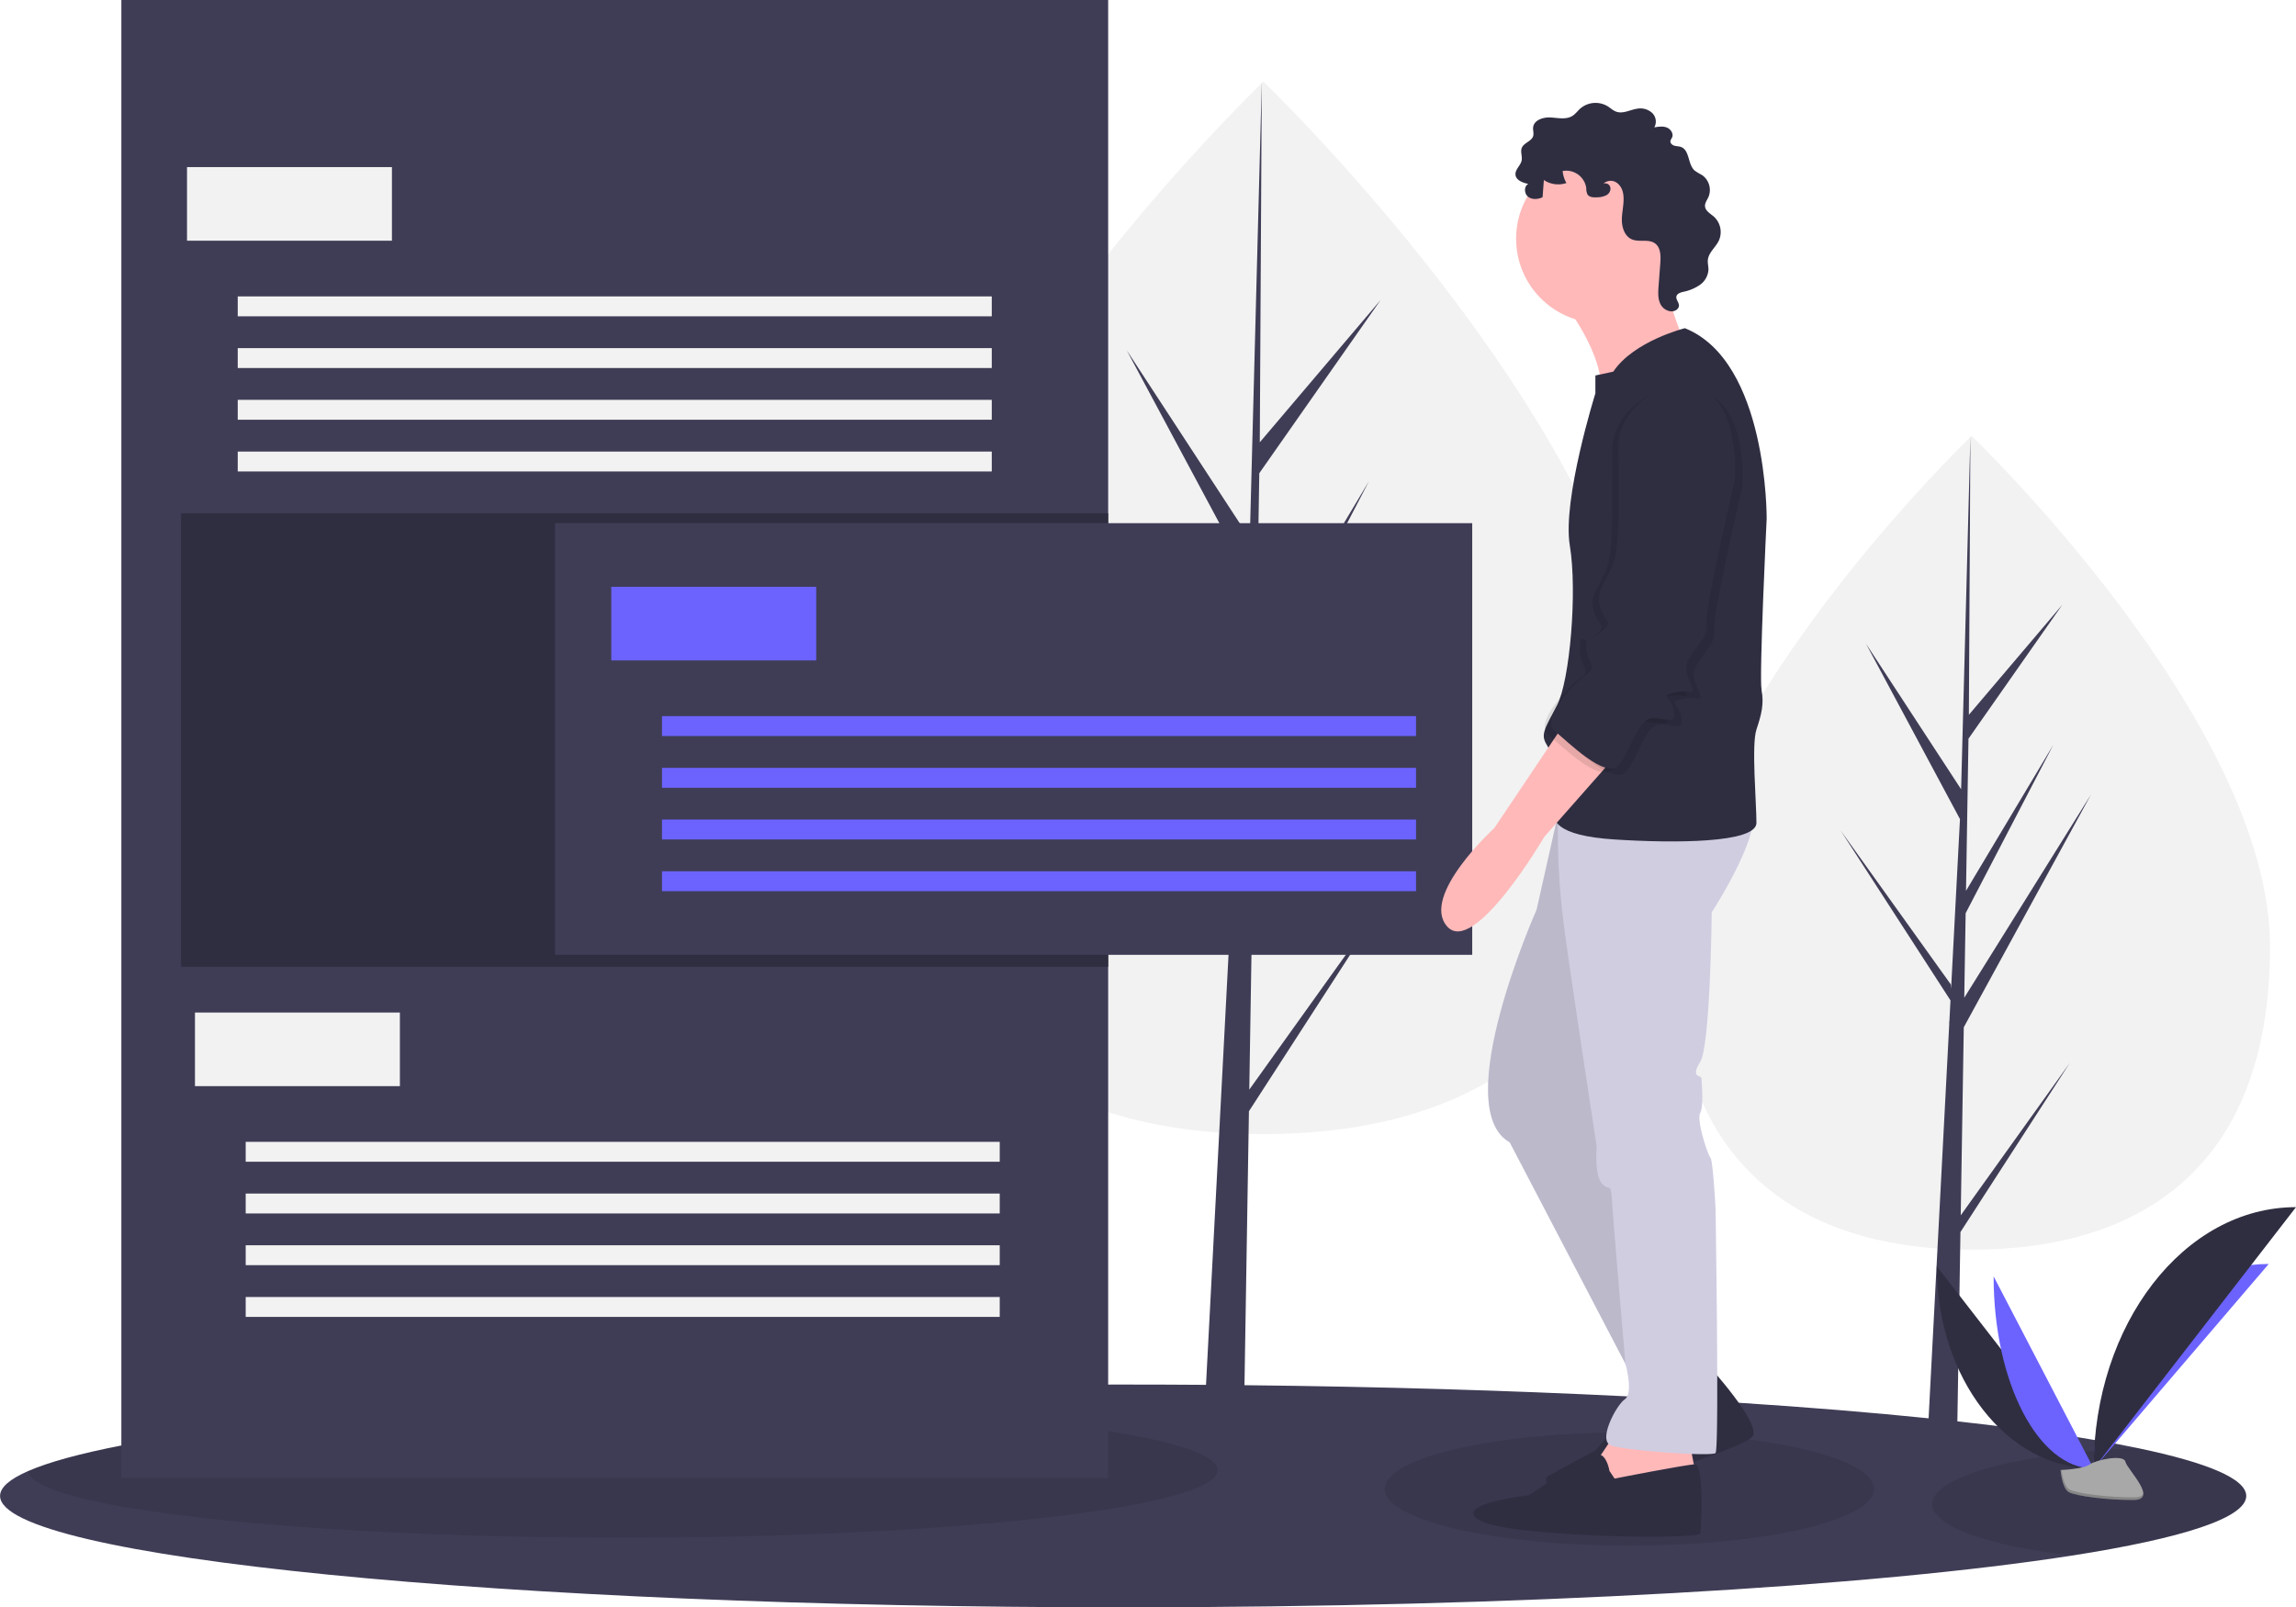 <?xml version="1.0" encoding="UTF-8"?>
<svg data-name="Layer 1" viewBox="0 0 1061 742.86" xmlns="http://www.w3.org/2000/svg">
<title>task</title>
<path transform="translate(-69.5 -78.572)" d="m1118.5 516.01c0 103.86-61.742 140.12-137.91 140.12s-137.91-36.264-137.91-140.12 137.91-235.98 137.91-235.98 137.91 132.12 137.91 235.98z" fill="#f2f2f2"/>
<polygon points="906.07 561.68 907.48 474.76 966.26 367.22 907.7 461.12 908.34 422.04 948.85 344.24 908.51 411.7 908.51 411.7 909.65 341.4 953.03 279.47 909.83 330.35 910.54 201.46 906.06 372.09 906.43 365.05 862.32 297.54 905.72 378.56 901.61 457.06 901.49 454.98 850.64 383.94 901.33 462.34 900.82 472.16 900.73 472.31 900.77 473.11 890.34 672.29 904.27 672.29 905.94 569.41 956.51 491.2" fill="#3f3d56"/>
<path transform="translate(-69.5 -78.572)" d="m831.66 421.49c0 134.32-79.853 181.22-178.36 181.22s-178.36-46.901-178.36-181.22 178.36-305.2 178.36-305.2 178.36 170.88 178.36 305.2z" fill="#f2f2f2"/>
<polygon points="577.3 503.59 579.13 391.17 655.15 252.1 579.42 373.54 580.24 322.99 632.63 222.37 580.45 309.62 580.45 309.62 581.93 218.7 638.03 138.6 582.16 204.41 583.08 37.709 577.29 258.39 577.76 249.28 520.72 161.98 576.85 266.76 571.53 368.29 571.38 365.6 505.62 273.72 571.18 375.12 570.51 387.82 570.39 388.01 570.45 389.05 556.96 646.65 574.98 646.65 577.14 513.59 642.54 412.44" fill="#3f3d56"/>
<path transform="translate(-69.5 -78.572)" d="m1107.5 769.94c0 10.11-29.38 19.55-80.14 27.5-91.98 14.42-254.15 23.99-438.85 23.99-286.62 0-518.98-23.05-518.98-51.49 0-3.93 4.46-7.78 12.91-11.46 9.53-4.17 24.15-8.14 43.17-11.85 39.21-7.65 97.14-14.19 167.8-19.05 82.02-5.63 181.21-8.98 288.21-9.11q3.435-0.015 6.89-0.01 19.335 0 38.33 0.14 8.925 0.06 17.77 0.16c63.02 0.67 122.66 2.46 176.86 5.16 2.42 0.12 4.83 0.25 7.23 0.37 0.82 0.04 1.64 0.09 2.46 0.13 0.22 0.01 0.44 0.02 0.66 0.04q15.975 0.84 31.25 1.79 5.01 0.3 9.93 0.63c31.87 2.07 61.29 4.48 87.75 7.19q6.78 0.69 13.3 1.41c33.48 3.67 61.67 7.84 83.39 12.37 32.1 6.69 50.06 14.18 50.06 22.09z" fill="#3f3d56"/>
<ellipse cx="752.96" cy="688.15" rx="113.08" ry="26.202" opacity=".1"/>
<path transform="translate(-69.5 -78.572)" d="m1107.5 769.94c0 10.11-29.38 19.55-80.14 27.5-38.38-4.19-64.95-13.24-64.95-23.72 0-13.05 41.16-23.87 95.03-25.87 32.1 6.69 50.06 14.18 50.06 22.09z" opacity=".1"/>
<path transform="translate(-69.5 -78.572)" d="m632.15 757.99c0 17.266-123.08 31.259-274.89 31.259-150.39 0-272.57-13.726-274.85-30.771 29.19-12.742 106.04-23.683 210.97-30.9 20.502-0.552 41.896-0.846 63.887-0.846 151.82 2e-5 274.89 13.993 274.89 31.259z" opacity=".1"/>
<rect x="56.082" width="456.01" height="683.09" fill="#3f3d56"/>
<rect x="83.663" y="237.2" width="428.43" height="209.62" fill="#2f2e41"/>
<rect x="256.5" y="241.79" width="423.83" height="199.5" fill="#3f3d56"/>
<rect x="282.48" y="271.21" width="94.695" height="34.017" fill="#6c63ff"/>
<rect x="305.92" y="330.97" width="348.44" height="9.194" fill="#6c63ff"/>
<rect x="305.92" y="354.88" width="348.44" height="9.194" fill="#6c63ff"/>
<rect x="305.92" y="378.78" width="348.44" height="9.194" fill="#6c63ff"/>
<rect x="305.92" y="402.68" width="348.44" height="9.194" fill="#6c63ff"/>
<rect x="86.421" y="77.227" width="94.695" height="34.017" fill="#f2f2f2"/>
<rect x="109.86" y="136.99" width="348.44" height="9.194" fill="#f2f2f2"/>
<rect x="109.86" y="160.89" width="348.44" height="9.194" fill="#f2f2f2"/>
<rect x="109.86" y="184.79" width="348.44" height="9.194" fill="#f2f2f2"/>
<rect x="109.86" y="208.7" width="348.44" height="9.194" fill="#f2f2f2"/>
<rect x="90.098" y="467.96" width="94.695" height="34.017" fill="#f2f2f2"/>
<rect x="113.54" y="527.72" width="348.44" height="9.194" fill="#f2f2f2"/>
<rect x="113.54" y="551.62" width="348.44" height="9.194" fill="#f2f2f2"/>
<rect x="113.54" y="575.52" width="348.44" height="9.194" fill="#f2f2f2"/>
<rect x="113.54" y="599.43" width="348.44" height="9.194" fill="#f2f2f2"/>
<path transform="translate(-69.5 -78.572)" d="m792.56 219.03s18.904 24.22 16.541 41.352 38.989-23.629 38.989-23.629-14.178-29.537-6.498-43.714-49.031 25.992-49.031 25.992z" fill="#ffb9b9"/>
<path transform="translate(-69.5 -78.572)" d="m858.73 709.34s24.811 27.174 20.676 33.081-76.796 28.355-85.066 27.174-12.405-7.089-9.452-8.861 21.857-11.815 21.857-11.815l15.95-18.313s11.815-6.498 11.815-10.043 24.22-11.224 24.22-11.224z" fill="#2f2e41"/>
<path transform="translate(-69.5 -78.572)" d="m816.78 739.47s-9.452 15.359-11.224 15.95 8.861 21.857 8.861 21.857l24.811-7.68 13.587-11.224-2.954-15.359z" fill="#ffb9b9"/>
<path transform="translate(-69.5 -78.572)" d="m791.38 446.46-11.815 52.576s-40.761 91.564-12.405 107.51l62.027 118.74 33.081-14.768-55.529-121.69 25.402-140z" fill="#d0cde1"/>
<path transform="translate(-69.5 -78.572)" d="m791.38 446.46-11.815 52.576s-40.761 91.564-12.405 107.51l62.027 118.74 33.081-14.768-55.529-121.69 25.402-140z" opacity=".1"/>
<path transform="translate(-69.5 -78.572)" d="m795.52 454.73h-5.994a333.98 333.98 0 0 0 3.04 54.348c4.135 30.128 14.768 99.244 14.768 99.244s-1.181 12.996 2.363 17.131 4.135-1.181 4.726 8.27 6.203 75.167 6.203 75.167 3.84 13.443-0.295 16.397-12.405 18.904-6.498 21.266 46.668 5.317 48.44 3.544 0-112.83 0-112.83-1.181-22.448-2.363-23.629-6.498-17.131-4.726-20.676 0.591-14.178 0.591-15.95-5.317 0-0.591-7.68 5.317-69.116 5.317-69.116 25.402-38.989 17.722-49.031z" fill="#d0cde1"/>
<circle cx="739.6" cy="110.33" r="38.989" fill="#ffb9b9"/>
<path transform="translate(-69.5 -78.572)" d="m848.09 230.25s-23.629 5.907-33.081 20.085l-8.27 1.772v8.27s-15.359 49.031-11.815 70.298 0 62.618-5.907 73.842-7.68 13.587-4.726 18.313 7.089 20.676 4.135 27.765 0 14.178 27.174 15.95 65.572 1.772 65.572-7.68-2.363-36.035 0-43.124 3.544-11.815 2.363-18.313 2.363-79.159 2.363-79.159 0.591-72.661-37.807-88.02z" fill="#2f2e41"/>
<path transform="translate(-69.5 -78.572)" d="m792.56 412.79-32.49 48.44s-34.263 31.309-21.857 45.487 44.896-41.352 44.896-41.352l35.444-40.17z" fill="#ffb9b9"/>
<path transform="translate(-69.5 -78.572)" d="m813.24 758.37s-1.181-7.68-5.317-7.68-31.9 18.904-31.9 18.904-36.626 4.135-22.448 11.815 101.02 8.861 101.61 5.907 1.772-32.081-2.363-31.99-37.216 6.589-37.216 6.589z" fill="#2f2e41"/>
<path transform="translate(-69.5 -78.572)" d="m811.88 168.76a9.779 9.779 0 0 1-4.456 1.007c-1.593 0.091-3.496-8e-3 -4.343-1.36a6.221 6.221 0 0 1-0.542-2.837 9.346 9.346 0 0 0-10.922-7.96 13.445 13.445 0 0 0 1.74 5.543 11.855 11.855 0 0 1-10.422-1.387l-0.6 7.957c-2.119 1.013-4.834 1.224-6.682-0.226s-1.996-4.851 0.094-5.923c-2.582-0.538-5.74-1.695-5.93-4.326-0.173-2.4 2.375-4.157 2.844-6.518 0.383-1.925-0.673-4.018 0.074-5.833 0.981-2.385 4.544-2.997 5.258-5.474 0.364-1.262-0.16-2.611-0.035-3.919 0.327-3.423 4.63-4.844 8.063-4.649s7.18 1.106 10.096-0.715c1.414-0.883 2.402-2.297 3.644-3.408a10.823 10.823 0 0 1 12.568-1.093c1.381 0.859 2.585 2.048 4.125 2.57 3.151 1.068 6.439-0.953 9.733-1.419a8.086 8.086 0 0 1 6.779 1.964 5.549 5.549 0 0 1 1.01 6.686c1.933-0.326 3.981-0.642 5.802 0.082s3.213 2.905 2.371 4.675a6.056 6.056 0 0 0-0.735 1.501c-0.171 1.03 0.821 1.91 1.822 2.205s2.088 0.24 3.068 0.599c4.049 1.482 3.078 7.955 6.265 10.86a25.416 25.416 0 0 0 3.455 2.113 8.406 8.406 0 0 1 2.964 10.156c-0.639 1.415-1.709 2.765-1.58 4.311 0.181 2.17 2.506 3.358 4.137 4.799a9.625 9.625 0 0 1 2.24 11.05c-1.5 3.128-4.747 5.499-5.077 8.953-0.143 1.501 0.308 3 0.282 4.507a9.287 9.287 0 0 1-3.992 7.012 20.765 20.765 0 0 1-7.663 3.188c-1.288 0.308-2.824 0.791-3.136 2.078-0.37 1.526 1.333 2.914 1.157 4.474a2.595 2.595 0 0 1-1.042 1.686c-2.304 1.802-5.952 0.257-7.361-2.307s-1.229-5.671-1.01-8.588l0.795-10.608c0.247-3.301 0.224-7.221-2.467-9.148-2.975-2.131-7.307-0.406-10.671-1.846-3.505-1.5-4.763-5.892-4.621-9.702s1.233-7.627 0.605-11.388c-0.778-4.661-4.924-7.794-9.111-4.773 3.679-0.501 4.314 3.721 1.407 5.431z" fill="#2f2e41"/>
<path transform="translate(-69.5 -78.572)" d="m844.55 258.61s-23.629 9.452-23.629 29.537 1.181 46.668-2.954 55.529-7.68 11.815-5.317 18.904 6.498 5.907 0 11.224-5.907-3.544-6.498 5.317 5.907 10.043 0 14.178-21.266 20.676-14.768 25.992 23.629 22.448 29.537 15.95 8.861-23.039 17.131-21.857 9.452 1.772 8.27-4.135-6.498-5.907 0.591-7.68 10.043 2.363 7.68-3.544-4.135-8.27 0.591-14.768 7.089-8.27 6.498-14.768 12.996-64.981 12.996-64.981 4.135-49.622-30.128-44.896z" opacity=".1"/>
<path transform="translate(-69.5 -78.572)" d="m838.05 257.43s-23.63 9.452-23.63 29.537 1.181 46.668-2.954 55.529-7.68 11.815-5.317 18.904 6.498 5.907 0 11.224-5.907-3.544-6.498 5.317 5.907 10.043 0 14.178-21.267 20.676-14.768 25.992 23.629 22.448 29.537 15.95 8.861-23.039 17.131-21.857 9.452 1.772 8.27-4.135-6.498-5.907 0.591-7.68 10.043 2.363 7.68-3.544-4.135-8.27 0.591-14.768 7.089-8.27 6.498-14.768 12.996-64.981 12.996-64.981 4.135-49.622-30.127-44.896z" opacity=".1"/>
<path transform="translate(-69.5 -78.572)" d="m841 255.66s-23.629 9.452-23.629 29.537 1.181 46.668-2.954 55.529-7.68 11.815-5.317 18.904 6.498 5.907 0 11.224-5.907-3.544-6.498 5.317 5.907 10.043 0 14.178-21.267 20.676-14.768 25.992 23.629 22.448 29.537 15.95 8.861-23.039 17.131-21.857 9.452 1.772 8.27-4.135-6.498-5.907 0.591-7.68 10.043 2.363 7.68-3.544-4.135-8.27 0.591-14.768 7.089-8.27 6.498-14.768 12.996-64.981 12.996-64.981 4.135-49.622-30.128-44.896z" fill="#2f2e41"/>
<path transform="translate(-69.5 -78.572)" d="m964.5 663.79c0 51.684 32.424 93.506 72.494 93.506" fill="#2f2e41"/>
<path transform="translate(-69.5 -78.572)" d="m1037 757.29c0-52.265 36.183-94.557 80.899-94.557" fill="#6c63ff"/>
<path transform="translate(-69.5 -78.572)" d="m990.77 668.47c0 49.094 20.676 88.821 46.228 88.821" fill="#6c63ff"/>
<path transform="translate(-69.5 -78.572)" d="m1037 757.29c0-66.783 41.822-120.82 93.506-120.82" fill="#2f2e41"/>
<path transform="translate(-69.5 -78.572)" d="m1021.7 757.95s10.281-0.317 13.379-2.523 15.814-4.841 16.583-1.302 15.45 17.599 3.843 17.692-26.969-1.808-30.062-3.692-3.744-10.175-3.744-10.175z" fill="#a8a8a8"/>
<path transform="translate(-69.5 -78.572)" d="m1055.8 770.59c-11.607 0.094-26.969-1.808-30.062-3.692-2.355-1.435-3.293-6.582-3.607-8.957-0.217 0.009-0.343 0.013-0.343 0.013s0.651 8.291 3.744 10.175 18.455 3.785 30.062 3.692c3.35-0.027 4.508-1.219 4.444-2.985-0.465 1.067-1.743 1.733-4.237 1.753z" opacity=".2"/>
</svg>
